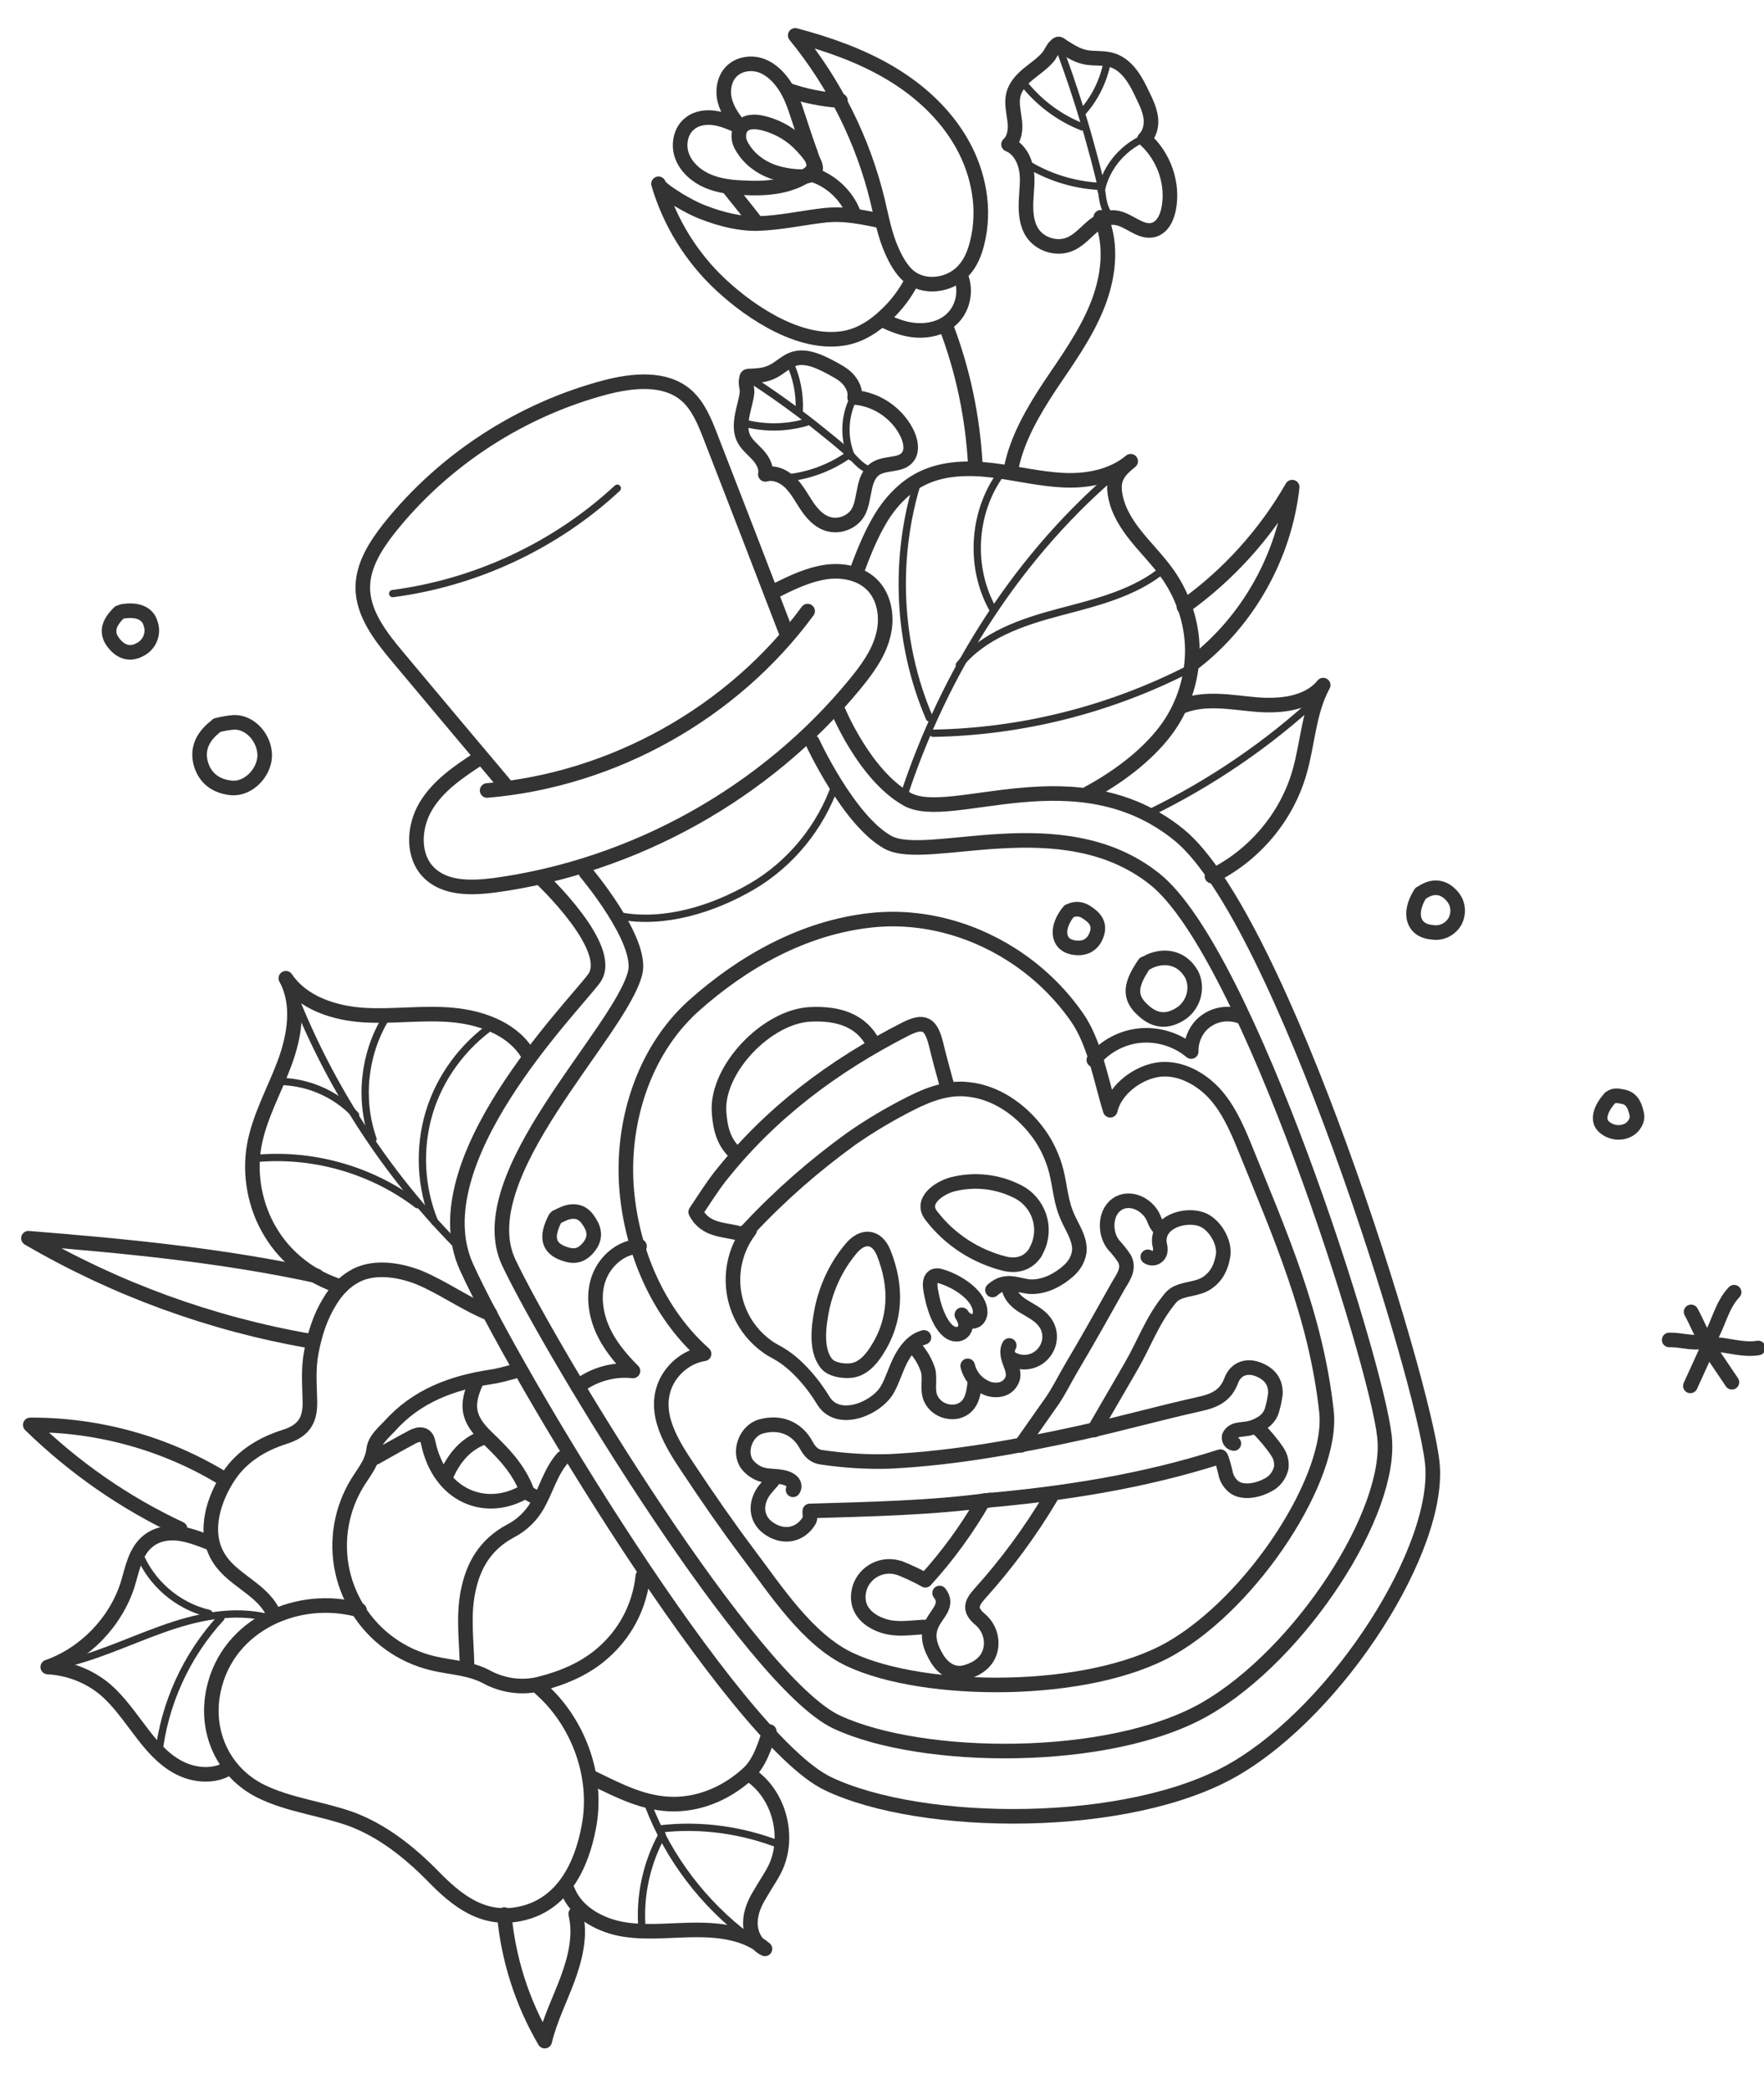 <?xml version="1.0" encoding="utf-8"?>
<!-- Generator: Adobe Illustrator 26.0.1, SVG Export Plug-In . SVG Version: 6.00 Build 0)  -->
<svg version="1.1" id="Layer_2" xmlns="http://www.w3.org/2000/svg" xmlns:xlink="http://www.w3.org/1999/xlink" x="0px" y="0px"
	 viewBox="0 0 483.8 573.3" style="enable-background:new 0 0 483.8 573.3;" xml:space="preserve">
<style type="text/css">
	.st0{fill:none;stroke:#333333;stroke-width:4;stroke-linecap:round;stroke-linejoin:round;}
	.st1{fill:none;stroke:#333333;stroke-width:2;stroke-linecap:round;stroke-linejoin:round;}
</style>
<g>
	<path class="st0" d="M148.4,240.9c0,0,20.6,19.3,14.5,27.5s-47.9,50.3-35,79c12.9,28.7,73.4,129.5,99.2,141.8s82.7,12.8,111.5-4
		c28.8-16.8,56.8-60.9,54.2-84.2c-2.6-23.3-41.5-149.2-69.4-172c-28-22.8-62.7-3.1-74.6-9.8c-11.9-6.7-19.2-24.9-19.2-24.9"/>
	<path class="st0" d="M160.7,239.3c0,0,15.7,18.6,13.5,27.5c-4.1,16.5-46,55.8-34.6,79.6c12.1,25.3,66.5,115,89.9,125.9
		c23.4,10.9,75,11.4,101.1-3.6c26.1-15,51.5-54.1,49.1-74.8c-2.3-20.7-37.6-132.6-63-152.8c-25.4-20.3-62.4-4.1-73.2-10.1
		c-10.8-6-20.7-27.5-20.7-27.5"/>
	<path class="st0" d="M363.8,387.1c2,18-20,52-42.7,65s-67.6,12.6-87.9,3.1c-11.7-5.4-20.6-19.3-28.1-29.2
		c-5.7-7.6-11.1-15.4-16.4-23.4c-4.4-6.6-9.7-14.8-6.2-23c1.9-4.3,6-7.6,10.6-8.3c-12.6-11.2-19.7-28-21.2-44.7
		c-1.6-18.3,4.4-38.1,18.2-50.6c13.7-12.3,30.4-21.6,48.7-23.6c14.5-1.6,29.2,2.7,41,11c6,4.2,11.3,9.5,15.5,15.5
		c5,7.1,6.6,17.3,9.2,25.6c1.3-5.8,7.8-10.6,13.7-11.2c5.5-0.5,10.9,2.4,14.7,6.4c3.8,4.1,6.1,9.2,8.2,14.3
		C351.1,338.7,360.9,360.7,363.8,387.1z"/>
	<path class="st0" d="M175.4,341.8c-4.9,0.2-9.2,3.8-11,8.3c-1.8,4.5-1.2,9.7,0.7,14.2s5.1,8.3,8.5,11.7c-5.3-0.6-10.9,1-15.1,4.3"
		/>
	<path class="st0" d="M300,290.7c3.2-3.8,7.9-6.3,12.9-6.7c4.9-0.4,10,1.2,13.8,4.4c-0.1-3.4,1.6-6.8,4.4-8.6
		c2.8-1.9,6.6-2.2,9.7-0.8"/>
	<path class="st1" d="M170,251.2c12.1,2.3,25.4-1.8,36.1-8c10.7-6.2,19-16.4,23-28"/>
	<path class="st0" d="M131.4,208c-5.5,3.6-11.2,7.4-14.6,13.1c-3.4,5.7-3.8,13.7,0.9,18.3c4.5,4.4,11.6,4.2,17.9,3.4
		c38.3-5.2,74.4-25.3,98.9-55.2c3.2-3.9,6.3-8.1,7.6-12.9c1.4-4.8,0.7-10.5-2.7-14.1c-3.2-3.4-8.4-4.4-13-3.7
		c-4.6,0.7-8.9,2.7-13.1,4.8"/>
	<path class="st0" d="M133.6,216.8c34.5-2.9,67.4-21.3,87.9-49.2"/>
	<path class="st1" d="M107.7,162.8c22.9-3,44.7-13.2,61.6-28.9"/>
	<path class="st0" d="M138.4,215.1c-9.8-11.6-19.5-23.2-29.3-34.9c-4.7-5.6-9.7-12-9.6-19.3c0.1-6,3.6-11.4,7.3-16.1
		c15-18.8,36.2-32.5,59.4-38.6c7.4-1.9,16.2-2.8,22,2.2c3.3,2.9,5,7.1,6.6,11.2c7,18,14,36.1,20.9,54.1"/>
	<path class="st0" d="M338.4,395.9c-0.8-0.1-1.4-0.9-1.3-1.7c0-0.1,0-0.1,0-0.2c0.3-0.8,1-1.4,1.9-1.7c0.8-0.2,1.7-0.3,2.6-0.4
		c1.8-0.2,3.5-0.9,4.9-1.9c1.3-0.9,2.2-2.3,2.5-3.8c0.4-1.3,0.6-2.6,0.8-3.9c0.1-3.4-1.6-5.4-4.4-6.6c-3.2-1.4-6.4-0.5-7.7,2.9
		c-1.6,4.3-4.7,5.6-8.8,6.5c-10.8,2.4-21.5,5.4-32.3,7.8c-17.3,3.8-34.7,7-52.5,7.9c-6.2,0.2-12.5-0.2-18.6-1.1
		c-2.1-0.2-3.4-1.5-4.4-3.4c-2.5-4.6-7.1-6.5-12.3-5.1c-4.2,1.1-6.4,6.9-3.9,10.4c1.1,1.4,2.7,2.5,4.4,2.9c2.3,0.6,6.1,0,8,1.9
		c0.6,0.6,0.7,1.6,0.2,2.2"/>
	<path class="st0" d="M205.6,337.4c-7.5,9.9-5.6,24.1,4.4,31.6c1,0.8,2.1,1.4,3.2,2c5,2.7,9.7,8.3,12.6,13.1
		c4,6.6,14.4,2.3,17.5-2.9c1.5-2.6,2.3-5.6,3.7-8.3c1.4-2.7,3.4-5.3,6.4-6.1"/>
	<path class="st0" d="M254.7,446.2c-4.4,0-8.8,1.2-13.3-0.6c-4.8-1.9-7-5.6-5.6-10.2c1.5-4.4,6.2-6.8,10.7-5.4c0,0,0,0,0.1,0
		c2.5,1,4.9,2.1,7.2,3.4c6.1-6.7,11.4-14,15.9-21.8c21.9-1.9,43.8-5.3,65-12.1c0.3-0.1,1.3,4,1.4,4.4c0.3,1.7,1.2,3.1,2.6,4.1
		c2.5,1.6,6.5,0.7,9-0.7c1.9-0.9,3.2-2.7,3.7-4.7c0.2-1.6-0.2-3.2-1.1-4.5c-1.6-2.4-3.5-4.6-5.5-6.6"/>
	<path class="st0" d="M318.4,337.1c-1.6-1-1.7-2.9-2.7-4.3c-2.2-3.1-5.9-4.3-8.7-2.9c-4.1,2.1-4.2,8.3-1.6,11.5
		c1.1,1.2,2.1,2.4,3,3.8c1.5,2.8-0.4,5.2-1.8,7.6c-4.2,7.5-8.4,15-12.8,22.4c-2,3.4-3.7,7-6,10.1l-7.8,11.1"/>
	<path class="st0" d="M240.4,370.5c5.5-8.5,5.6-17.7,2-26.8c-1.9-4.8-5.9-5.2-9.2-1c-3.8,4.6-6.4,10.1-7.7,16
		c-0.9,4.5-2,11.4,1.2,15.3c1.4,1.7,4.6,2.1,6.6,1.9C236.5,375.6,238.8,373,240.4,370.5z"/>
	<path class="st0" d="M259.6,297.3c-1-3.6-2-7.3-2.9-11c-1.4-5.6-3.3-6.6-8.3-4.1c-19.8,10.1-37.2,23.1-51,40.6
		c-2.4,3.1-4.5,6.5-6.6,9.6c2.7,5.3,8,4.7,12.4,6c0.5,0.1,1.6-0.7,2.3-1.5c8.5-9.1,17.9-17.3,28-24.6c5.3-3.7,10.9-7,16.7-9.9
		c4.8-2.4,10.1-4.3,15.5-3.6c7.4,0.8,14,5.4,18.5,11.2c2.3,2.9,4,6.3,5.1,9.8c1.3,4.2,1.4,8.6,3,12.8c0.3,0.8,0.7,1.7,1.1,2.5
		c1.3,2.6,2.9,5.3,2.6,8.2c-0.3,2.1-1.4,3.9-3,5.3c-2.7,2.4-6.3,4.3-10,4.3c-3.6,0-6.9-2.6-10.8,0.9"/>
	<path class="st0" d="M300.1,392.2l10.2-17.6c3.4-5.9,5.7-12.3,10-17.7c0.5-0.7,1.1-1.4,1.8-1.9c2.6-1.7,6.2-1.3,8.9-3.1
		c2.7-1.8,3.9-4.4,4.4-7.3c0.8-3.8-2.4-9.2-6.2-10.3c-4.5-1.4-12,0.9-11.2,6.8c0.2,0.7,0.3,1.4,0.2,2.1c-0.1,0.7-0.6,1.4-1.3,1.7
		c-0.7,0.3-1.5,0.2-2.1-0.2"/>
	<path class="st0" d="M211.8,406.2c-0.8,0.9-1.6,1.8-2.3,2.7c-2.7,3.9-2,8.2,1.7,10.5c3.9,2.5,8.3,1.6,10.7-2.3
		c0.5-0.8,0.1-2,0.2-2.7c16.5-0.5,33.1-0.8,49.4-3"/>
	<path class="st0" d="M239.5,286.2c-3.2-6.2-9.3-8.4-17.3-8c-11.9,0.6-25.7,15-25,26.7c0.3,4.4,1.2,8.5,4.8,11.6"/>
	<path class="st0" d="M279.1,326.8c5.8,2.9,8.2,10,5.3,15.8c-0.2,0.3-0.3,0.7-0.5,1c-2.1,3.1-5.2,3.7-8.3,3c-8-2-15.1-6.6-20.1-13.1
		c-3.4-4.2,2.3-7.8,5.8-8.7C267.3,323.3,273.6,324,279.1,326.8z"/>
	<path class="st0" d="M257.7,436.9c2.6,3.3-0.8,5.6-2.1,8.5c-1.6,3.3-0.4,6.5,1.4,9.5c1.8,2.9,4.6,4.7,8,3.7c3.4-1,6.3-3.1,6.8-7
		c0.3-2.7-0.7-5.4-2.8-7.3c-3.3-2.7-2.7-4.5-0.3-7.2c7.3-8.1,13.8-16.9,19.4-26.3"/>
	<path class="st0" d="M32.7,168c-3.1,3-3.7,5.7-1.4,8.5c1.8,2.2,4.2,3.2,7,1.7c2.7-1.3,4-4.4,3-7.2c-0.8-2.9-3.8-4-7.8-3.3"/>
	<path class="st0" d="M250.8,369.5c1.7,1.8,2.9,3.9,3.7,6.2c0.7,2.5-0.3,5.2,0.7,7.7c1.2,2.8,4.3,4.3,7.3,3.7c4-1,4.5-4.7,4.9-8.2"
		/>
	<path class="st0" d="M265.6,362.2c0.3,0.1,0.5,0.2,0.8,0.2c1.8,0.1,2.6-1.5,2.4-3c-0.5-4.6-6.9-8.3-10.9-9.4
		c-0.5-0.2-1.1-0.2-1.7,0c-1.9,1-0.8,4.4-0.5,6.1c0.6,2.9,3,10.4,7.1,9.8c1.3-0.2,2.2-1.5,2-2.9c0,0,0-0.1,0-0.1
		c-0.2-0.8-0.5-1.6-1-2.3C264.2,361.3,264.8,361.8,265.6,362.2z"/>
	<path class="st0" d="M276.8,369c-0.8,1.3-0.4,3,0.1,4.4c0.5,1.4,1.2,2.9,0.9,4.4c-0.4,1.6-1.6,2.8-3.1,3.2
		c-1.5,0.4-3.2,0.2-4.5-0.5c-2.4-1.1-4.2-3.3-4.8-5.9"/>
	<path class="st0" d="M475.6,354.4c-3.4,3.6-4.2,8.5-6.6,12.6"/>
	<path class="st0" d="M469.8,368.7c4.1,0.1,8.2,1.7,12.4,1"/>
	<path class="st0" d="M469,370.2c2,3,4,5.9,6,8.9"/>
	<path class="st0" d="M463.8,359.8c1.7,3,2.7,6.3,5,8.9l-5.2,11.4"/>
	<path class="st0" d="M457.8,367.5c3.2-0.1,6.3,1.1,9.5,0.4"/>
	<path class="st0" d="M152.3,334.1c-2.7,5.2-1.9,8.2,2.3,9.7c2.7,1,4.8,0.8,6.9-1.8c2.3-2.9,1.3-5.4-0.4-7.7
		c-1.7-2.3-4.2-2.5-6.8-1.3l-1.7,0.8"/>
	<path class="st0" d="M389.6,245c-3.5,5.5-2.1,10.3,3.3,10.7c2.5,0.4,5-0.9,6.2-3.1c1.2-2.4,0.8-5.2-1.1-7.1c-2.2-2.4-5.1-2.7-8-0.7
		"/>
	<path class="st0" d="M59.2,199.2c-3.4,2.6-5.3,6-4.1,10.3c1.2,4.1,4.3,6.2,8.4,6.6c4.5,0.4,8.9-4,9.1-8.7c0.1-4.7-3.7-9.3-8.3-9.3
		c-1.6,0.1-3.2,0.4-4.8,0.8"/>
	<path class="st0" d="M313.9,264.3c-3.8,5.5-4.2,8.8-1.2,12c3.6,3.8,7.3,4.4,11.6,1.4c3.2-2.5,4.3-6.9,2.5-10.5
		c-2.4-4.2-6.7-5.5-11.2-3.7c-0.4,0.2-0.8,0.4-1.2,0.6"/>
	<path class="st0" d="M293.2,249.9c-3.6,4.3-3.3,9,0.9,9.9c2.8,0.6,5.4-0.2,6.6-3.3c1.2-3.1-0.5-4.9-2.7-6.3
		c-1.3-0.9-2.9-1.1-4.3-0.5"/>
	<path class="st0" d="M441.6,301.1c-2.9,3.2-3.6,6.4-1.6,8c1.7,1.5,4.1,1.9,6.2,1c1.9-0.8,3.1-2.9,2.7-4.5c-0.4-1.9-1.1-4.3-3.7-4.8
		c-1.1-0.2-2.1-0.5-3.1,0"/>
	<path class="st0" d="M276.7,352.5c-0.1,2.4,1.8,4.4,3.9,5.7s4.3,2.3,5.8,4.2c2.4,3,1.8,7.3-1.2,9.7c-2.4,1.9-5.8,2-8.3,0.2"/>
	<path class="st0" d="M204.9,107.5c-0.2,2.1-0.9,4.1-1.3,6.2s-0.6,4.3,0.2,6.2c0.8,1.9,2.5,3.2,3.9,4.7c1.4,1.5,2.6,3.5,2.2,5.5
		c2.4-0.7,5.1,0.5,6.9,2.3s3,4.1,4.4,6.2c1.4,2.1,3.2,4.2,5.6,5c3.1,1.1,6.8-0.2,8.5-3c1.1-1.9,1.3-4.2,1.8-6.4
		c0.4-2.2,1.2-4.5,3.1-5.7c2.7-1.7,6.8-0.7,8.7-3.1c1.4-1.7,0.9-4.3,0-6.3c-2.6-5.6-8.3-9.6-14.5-10.1c0.3-1.8-0.6-3.7-1.9-5.1
		s-3-2.2-4.6-3.1c-3.2-1.7-7-3.5-10.4-2.3c-1.9,0.7-3.4,2.2-5.2,3.2c-2,1.1-3.9,1.3-6.1,1.4c-1.2,0.1-1.4-0.2-1.5,1
		C204.4,105.1,204.9,106.3,204.9,107.5z"/>
	<path class="st1" d="M204.6,103.2c6.4,4.1,12.6,8.5,18.6,13.2c3,2.4,6,4.8,8.9,7.3c2.4,2,3.7,4.5,6.9,5.4"/>
	<path class="st1" d="M234.8,107.9c-3.2,5.2-3.7,11.9-1.2,17.5"/>
	<path class="st1" d="M216.6,99.5c1.9,4,2.8,8.6,2.6,13"/>
	<path class="st1" d="M203.6,115.9c5.7,1.6,11.9,1.6,17.6-0.1"/>
	<path class="st1" d="M215.7,131.1c6.1-0.6,12-2.8,17-6.3"/>
	<path class="st0" d="M287.3,15.8c-1.6,1.8-3.6,3.1-5.4,4.6c-1.8,1.5-3.5,3.4-4,5.7c-0.5,2.3,0.1,4.7,0.4,7c0.3,2.3,0,5-1.7,6.5
		c2.8,1.1,4.4,4.1,4.9,7s0,5.8-0.1,8.7c-0.1,2.9,0.1,6,1.7,8.5c2.1,3.2,6.5,4.6,10,3.3c2.4-0.9,4.1-2.8,6-4.5s4.2-3.2,6.8-2.9
		c3.6,0.4,6.7,4.2,10.3,3.4c2.5-0.6,3.8-3.2,4.3-5.7c1.4-6.9-1.2-14.5-6.6-19.3c1.5-1.5,2-3.8,1.7-5.9c-0.3-2.1-1.2-4.1-2.2-6.1
		c-1.8-3.9-4.1-8.1-8.1-9.5c-2.3-0.8-4.7-0.5-7-0.8c-2.6-0.4-4.5-1.6-6.7-3c-1.2-0.8-1.2-1.1-2.1-0.2
		C288.6,13.4,288.2,14.8,287.3,15.8z"/>
	<path class="st1" d="M290,11.8c3.1,8.2,5.9,16.6,8.3,25c1.2,4.3,2.4,8.6,3.4,12.9c0.8,3.5,0.3,6.6,2.8,9.7"/>
	<path class="st1" d="M315,37.4c-6.5,2.4-11.6,8.1-13,14.9"/>
	<path class="st1" d="M303.7,16.9c-1,5-3.2,9.7-6.5,13.5"/>
	<path class="st1" d="M280.4,22.4c4.2,5.5,10,9.9,16.4,12.4"/>
	<path class="st1" d="M281.3,44.7c6,3.8,13,6,20.1,6.4"/>
	<path class="st0" d="M264,74.5c2.1-2.1,3.3-5,4-7.9c2.3-9.1,0.5-18.9-4.1-27.1c-4.6-8.2-11.7-14.7-19.8-19.5s-17-7.9-26-10.3
		c10.8,13.2,18.6,28.8,22.6,45.4c1.1,4.6,2,9.6,4,13.9c1,2.3,2.6,5.1,4.5,6.7C253.5,79.3,260.3,78.3,264,74.5z"/>
	<path class="st0" d="M241.7,60.6c-5.5-1.1-10.3-2.2-16-1.5c-5.9,0.7-11.7,2-17.6,2.2c-5.1,0.2-10.4-1.2-15.1-3
		c-2.4-0.9-4.6-2.1-6.8-3.4c-1.3-0.9-5.1-3-5.6-4.5c3.1,10.6,9.1,20.3,17.2,27.8c8.5,7.9,22.4,17,34.5,14.4
		c4.1-0.9,7.7-3.3,10.7-6.2c2.9-2.7,5.3-5.9,7.1-9.4"/>
	<path class="st0" d="M242,87.7c3,1.5,6.1,2.7,9.4,2.9s6.8-0.6,9.3-2.8c3.4-2.9,4.5-8,2.8-12.1"/>
	<path class="st0" d="M218.9,32c-0.9-2.8-1.9-5.7-3.5-8.2c-1.6-2.5-3.8-4.8-6.6-5.8c-2.8-1-6.2-0.5-8.3,1.7c-1.9,2-2.4,5.2-1.7,7.9
		s2.4,5.1,4.2,7.2c-2.2-1-4.4-2-6.8-2.4c-2.4-0.4-5-0.1-6.9,1.4c-2.7,2-3.4,6-2.2,9.1c1.2,3.1,4,5.5,7.1,6.8
		c3.1,1.3,6.5,1.7,9.9,1.8c5.5,0.3,11.4-0.1,16.3-2.9c3.5-2,3.1-3,1.9-6.6C221.1,38.7,220,35.4,218.9,32z"/>
	<path class="st0" d="M204.3,41.5c-0.7-1-1.4-2.1-1.6-3.3c-0.2-1.2,0-2.6,0.8-3.5c1.3-1.5,3.6-1.4,5.5-1c3.5,0.8,6.8,2.5,9.5,4.9
		c1.5,1.4,6.5,6.4,4.9,8.6c-1.6,2.2-8.1,0.9-10.2,0.3C209.6,46.5,206.4,44.4,204.3,41.5z"/>
	<path class="st0" d="M200,51.7c2.3,2.9,4.7,5.8,7,8.8"/>
	<path class="st0" d="M223.4,48.1c4.7,1.7,8.6,5.4,10.5,9.9"/>
	<path class="st0" d="M216.1,24.7c4.6,1.6,9.5,2.6,14.4,2.9"/>
	<path class="st0" d="M234.7,157.4c1.9-5.1,3.9-10.3,6.7-15s6.7-8.9,11.7-11.3c5.9-2.8,12.7-2.9,19.2-2.1c6.5,0.8,12.9,2.4,19.4,2.7
		c6.5,0.3,13.4-1,18.4-5.2c-2.7,2.2-4.8,4.2-4.4,8.1c0.4,4.2,2.5,8,5,11.3c3.1,4.1,6.9,7.7,9.8,11.9c4.3,6.3,6.7,13.9,6.5,21.5
		c-0.2,7.6-2.8,15.2-7.4,21.2c-5.3,7-13.4,12.9-21,17"/>
	<path class="st1" d="M307.8,128.2c-28.2,23.4-48.7,55.6-60.1,90.6"/>
	<path class="st1" d="M275.2,129c-8.3,10.5-9.5,26-3.1,37.7"/>
	<path class="st1" d="M251.9,131.4c-6.8,21.3-5.8,45,3,65.5"/>
	<path class="st1" d="M263.1,182.4c6.6-8.2,17.2-11.8,27.4-14.5s20.8-5.2,28.9-12"/>
	<path class="st1" d="M255.9,201.1c24.7-0.4,49.2-6.7,71.1-18.1"/>
	<path class="st0" d="M259.4,89.3c4.7,12.2,7.4,25.2,8.1,38.2"/>
	<path class="st0" d="M301.9,59.6c3.3,7.8,2.1,16.8-1.1,24.6c-3.2,7.8-8.2,14.7-12.9,21.7c-4.6,7-9,14.5-10.6,22.7"/>
	<path class="st0" d="M324.7,166.4c12.1-8.6,22.3-19.9,29.7-32.8c-2.1,18.8-12,36.6-27,48.2"/>
	<path class="st0" d="M324.2,193.7c6.3-2.5,13.3-1.1,20-0.5c6.7,0.6,14.5-0.1,18.7-5.3c-4,7.3-4.2,16-6.5,23.9
		c-3.5,12.3-12.5,22.9-24,28.5"/>
	<path class="st1" d="M361.9,191C348,204,332.1,214.8,315,223.1"/>
	<path class="st0" d="M98.6,441.6c-16.8-4.7-36.1,3.9-40,21.8c-2.5,11.4,2.5,22.7,13,27.9c7.8,3.8,16.6,4.7,24.7,7.6
		c8.6,3.2,16,9.1,22.4,15.6c6.6,6.8,13.8,12.5,23.9,10.4c11.7-2.4,16.9-13.1,18.9-23.9c2.3-12.1-1.6-25-9.7-34.3
		c-1.2-1.4-2.6-2.7-4-4"/>
	<path class="st0" d="M154.3,399.9c-3.3,3.8-4.5,8.7-6.9,12.9c-1.7,3-4.3,5.5-7.4,7.1c-6.9,3.7-10.3,9.5-11.7,16.9
		c-1.3,6.8-0.3,13.5-0.2,20.3"/>
	<path class="st0" d="M176.3,432.3c-0.8,7.6-4.2,14.6-9.7,19.9c-5.3,5.2-12,8-18.9,9.7c-4.6,1.1-9.5,0.4-13.7-1.7
		c-4.9-2.8-10.2-2.8-15.2-4C101,452,89.9,434.3,94,416.5c0.9-3.9,2.5-7.6,4.7-10.9c1.7-2.6,3.4-4.8,3.8-8.1c0.3-2.6,2.6-4.5,4.4-6.4
		c7.4-8.3,17.2-11.9,27.9-13.5c2.1-0.3,4-0.9,6-1.4"/>
	<path class="st0" d="M162.7,487.7c7.2,3.5,14.2,7.2,22.4,7.1c7.6-0.1,14.7-3.4,20.2-8.5c2.9-2.7,4.5-7.3,5.7-11.4"/>
	<path class="st0" d="M103,399.7c3.4-1.9,6.7-3.8,10.1-5.6c1.9-1,3.8-1,4.3,1.4c3.1,15,16,19.8,26.5,13.6"/>
	<path class="st0" d="M130.5,379.2c-2.8,6.3-2.2,10,3,15c4.5,4.3,8.8,8.7,11,14.7c0.3,0.9,2,1.4,3,2.1"/>
	<path class="st0" d="M132.4,394.3c-4.9,1.9-7.8,5.6-9.9,10.1"/>
	<path class="st0" d="M74.7,441.9c-3.4-6.5-11.4-8.7-15-15.1c-4-7-1-16,3.2-22.2c3.6-5.3,9.1-8.6,15.1-10.5c5.1-1.6,7.1-4.3,7-9.7
		c-0.1-4.7-0.5-9,0.4-13.6c0.9-4.8,2.4-9.6,5-13.8c1.6-2.7,3.7-5.1,6.4-6.7c5.3-3.3,12.7-2.1,18.2,0.1c6.7,2.8,12.6,7.2,19.4,9.9"/>
	<path class="st0" d="M93.5,352.9c-7.9-2.4-14.9-7.7-19.2-14.8c-4.3-7-6-15.7-4.6-23.8c1.4-7.9,5.5-15.1,8.3-22.6
		c2.8-7.5,4.3-16.3,0.4-23.4c4.6,6.8,13.3,9.6,21.4,10.1s16.4-0.8,24.6,0s16.8,4.1,20.7,11.3"/>
	<path class="st1" d="M80.6,272.9c10,25.3,25.1,48.6,44.2,68.1"/>
	<path class="st1" d="M102.3,312.4c-3.8-10.8-2.5-23.2,3.4-33"/>
	<path class="st1" d="M119.2,335.1c-3.9-9.4-4.4-20.2-1.5-29.9c2.9-9.7,9.3-18.4,17.7-24.2"/>
	<path class="st1" d="M97.5,305.8c-5.5-6-13.7-9.4-21.8-9.2"/>
	<path class="st1" d="M114.5,330.4c-12.7-9.7-29.2-14.3-45.1-12.6"/>
	<path class="st0" d="M155.7,518.5c2.4,6.1,9.1,9.7,15.6,10.7s13.2,0.1,19.8,0.1s13.6,0.9,18.7,5.2c-2.6-1.2-4-4.2-4-7.1
		c0-2.9,1.2-5.6,2.7-8c1.4-2.5,3.1-4.8,4.3-7.4c3.7-8.3,1-19.1-6.2-24.6"/>
	<path class="st1" d="M205.3,531.4c-12.3-9.2-21.9-21.8-27.4-36.1"/>
	<path class="st1" d="M181.6,503.2c-4.3,7.8-6.3,17-5.5,25.9"/>
	<path class="st1" d="M181.1,501.6c11.1-1.3,22.5,0.3,32.9,4.4"/>
	<path class="st0" d="M57.7,423.2c-2.8-1.1-5.6-2.2-8.5-2.6c-3-0.4-6.1,0.1-8.5,2c-3.6,2.8-4.4,7.7-5.7,12
		c-3.3,10.3-11.7,19-21.9,22.6c5.8,0.3,11.4,2.5,15.8,6.2c3.7,3.2,6.5,7.3,9.5,11.2c2.9,3.9,6.2,7.8,10.5,10.1s9.9,2.8,14,0.1"/>
	<path class="st1" d="M15.9,456.7c9.8-2,18.9-6.4,28.4-9.8c9.4-3.4,19.7-5.7,29.4-3.2"/>
	<path class="st1" d="M57.3,442.5c-8.6-2-16-8.4-19.2-16.6"/>
	<path class="st1" d="M60.6,443.7c-9.5,10.3-15.6,23.7-17.1,37.6"/>
	<path class="st0" d="M85.1,367.8c-27.2-4.7-53.5-14.3-77.3-28.2c26.3,2.1,53.3,4.7,79,10.3"/>
	<path class="st0" d="M49.4,419.3c-15.2-7.1-29.1-16.8-41.1-28.5c18.7-0.1,37.4,5.1,53.4,15"/>
	<path class="st0" d="M138.3,525.1c1.1,12.2,4.9,24.1,11.1,34.7c1.4-5.9,4.2-11.4,6.3-17.1c2.1-5.7,3.6-11.9,2.2-17.8"/>
</g>
</svg>
